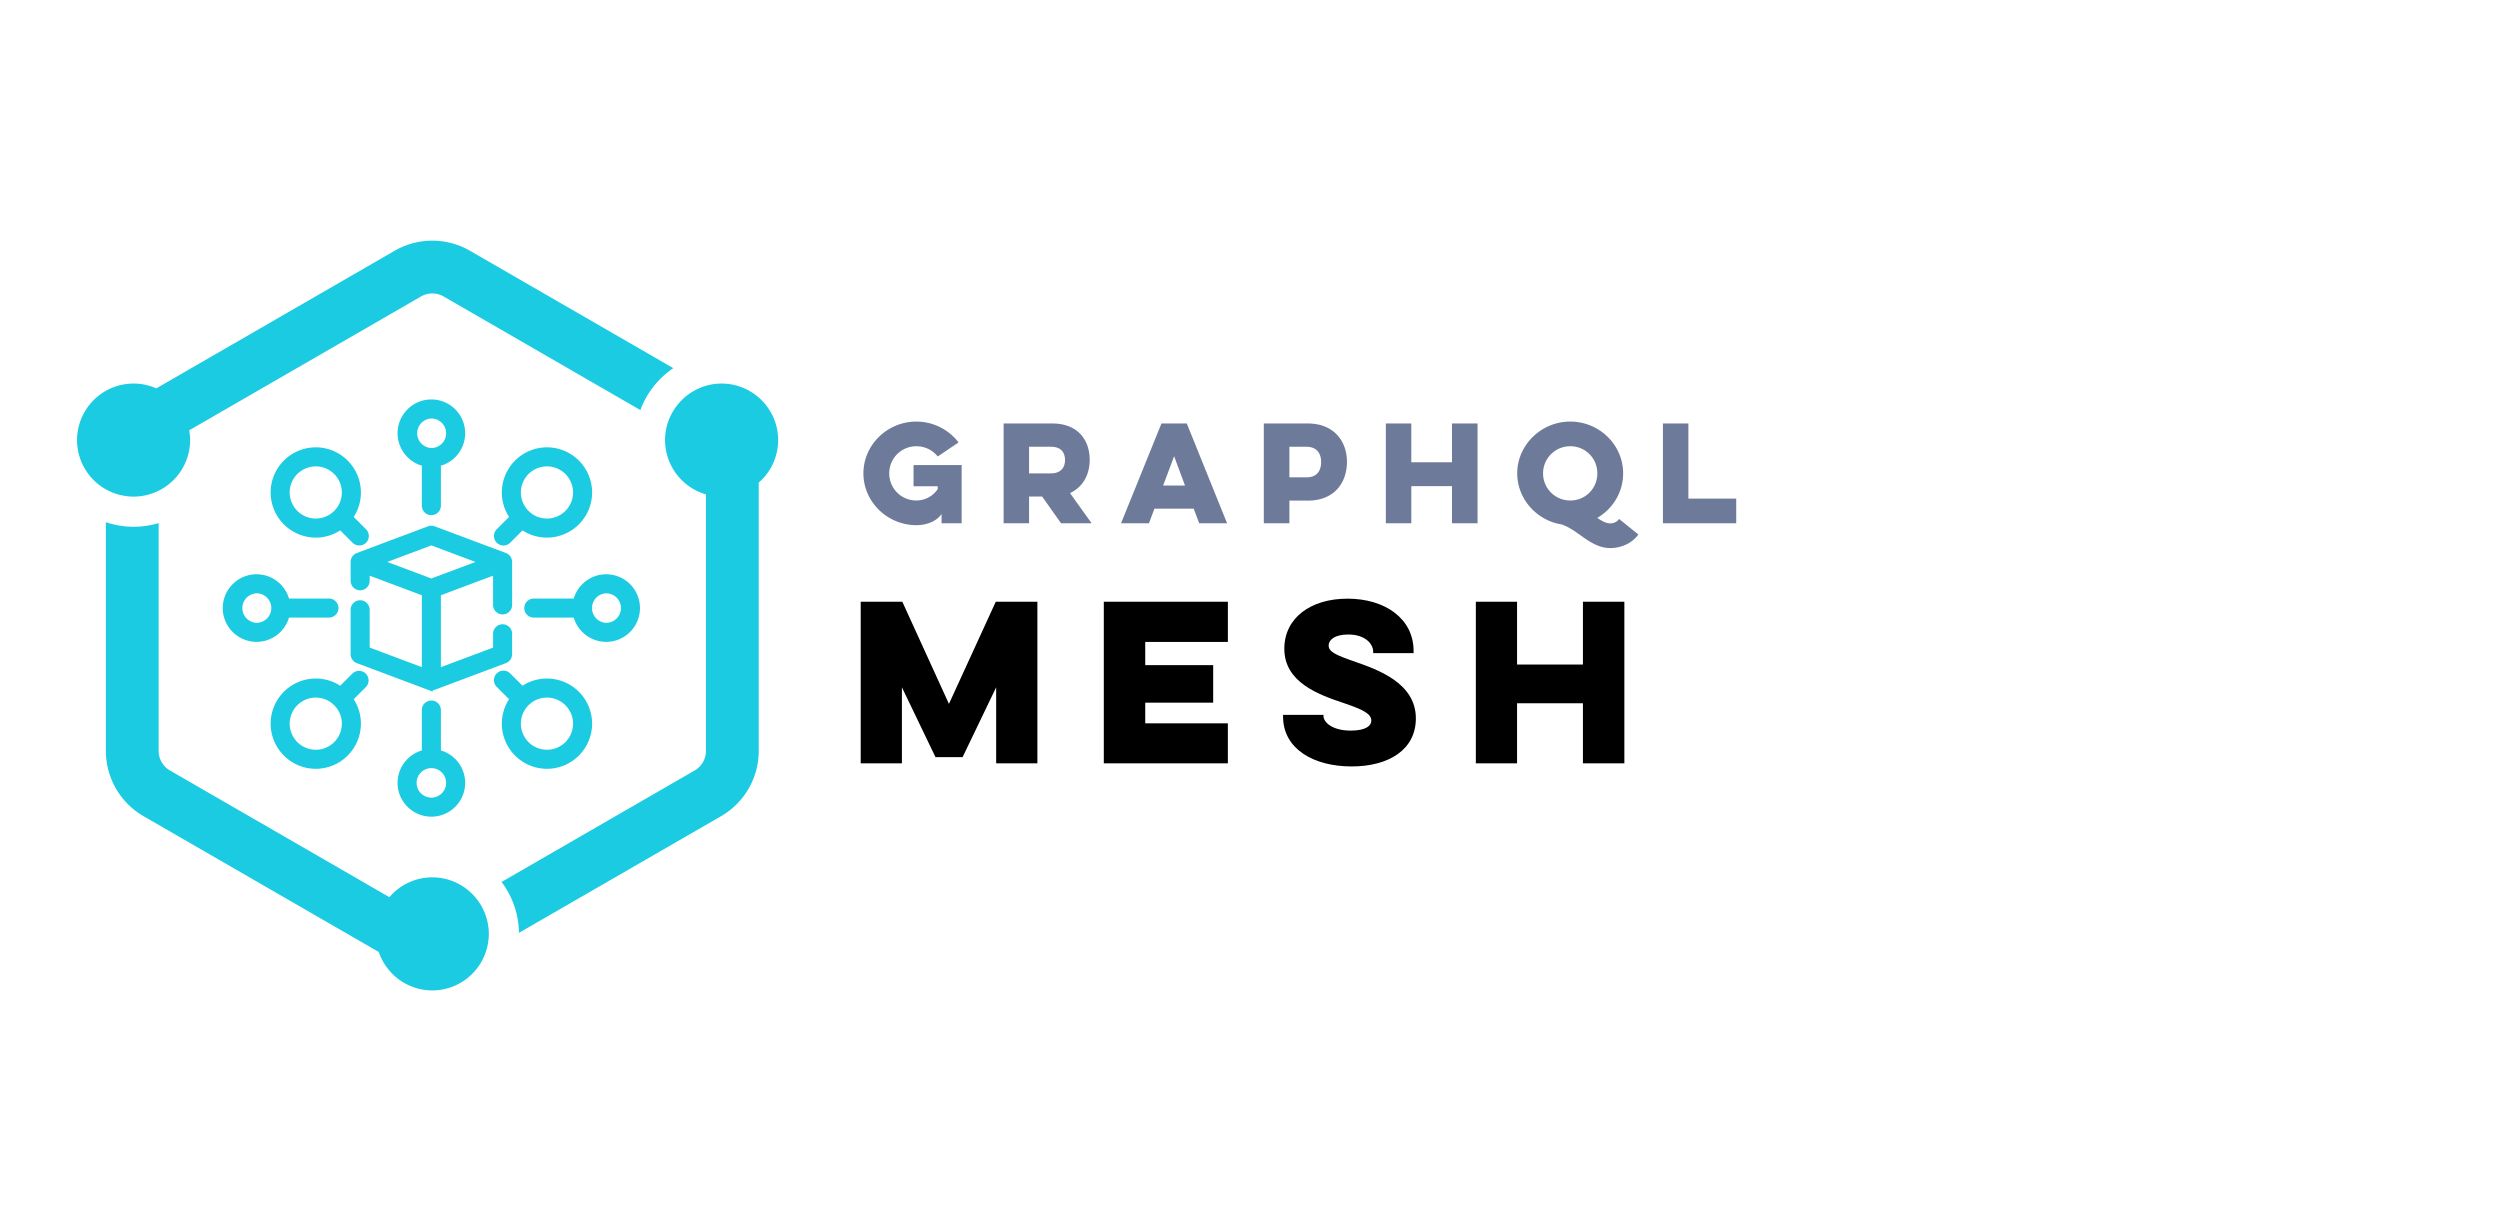 <svg xmlns="http://www.w3.org/2000/svg" viewBox="0 0 215 105"><g fill="none" fill-rule="evenodd"><path fill="#FFF" d="M0 0h215v105H0z"/><g fill="#1BCBE2"><path d="M42.04 80.315c0 .253-.025.501-.063.744l-.014.091a4.866 4.866 0 0 1-4.785 4.027 4.868 4.868 0 0 1-4.602-3.306l-20.23-11.679a6.483 6.483 0 0 1-3.241-5.614V44.907a7.426 7.426 0 0 0 2.383.397c.75 0 1.472-.113 2.155-.32v19.594c0 .692.372 1.337.973 1.683l18.871 10.896a4.85 4.85 0 0 1 3.691-1.705c1.606 0 3.028.785 3.915 1.99l.048.064c.062.088.12.178.177.27l.065.107a4.807 4.807 0 0 1 .316.653c.024.06.045.12.067.181.027.077.053.155.076.233.023.075.04.15.058.225.017.07.035.14.049.212.019.095.03.19.044.285.007.058.018.113.024.17.014.156.023.313.023.473Zm24.88-42.466a4.844 4.844 0 0 1-1.67 3.657v23.072a6.482 6.482 0 0 1-3.24 5.614L44.63 80.226a7.409 7.409 0 0 0-1.496-4.377l16.607-9.588c.6-.346.972-.99.972-1.683v-22.06a4.867 4.867 0 0 1-3.518-4.67 4.826 4.826 0 0 1 .982-2.917 4.76 4.76 0 0 1 .362-.428l.017-.019c.267-.278.565-.522.89-.73l.104-.064c.129-.077.26-.15.396-.215.04-.019.08-.04.12-.057.17-.077.345-.148.525-.204a4.84 4.84 0 0 1 1.467-.228 4.867 4.867 0 0 1 4.862 4.863ZM9.105 42.083a4.864 4.864 0 0 1-2.48-4.234 4.868 4.868 0 0 1 4.863-4.863c.695 0 1.355.15 1.954.414l20.494-11.833a6.478 6.478 0 0 1 6.483 0l17.483 10.094a7.488 7.488 0 0 0-2.83 3.605L38.15 25.497a1.944 1.944 0 0 0-1.945 0L16.272 37.006c.049.274.078.554.078.843a4.866 4.866 0 0 1-3.188 4.559l-.043.016a5.153 5.153 0 0 1-.45.136c-.03.008-.06.017-.091.023-.14.032-.283.058-.427.078-.04.005-.078.013-.118.017-.179.02-.36.033-.545.033a4.74 4.74 0 0 1-.586-.039c-.051-.006-.102-.015-.153-.023a4.7 4.7 0 0 1-.437-.087l-.132-.034a4.875 4.875 0 0 1-1.075-.445Z"/><path d="M37.098 60.245a.82.82 0 0 1 .82.819v3.474a2.917 2.917 0 0 1 2.087 2.79 2.91 2.91 0 0 1-2.907 2.907 2.91 2.91 0 0 1-2.907-2.907c0-1.294.864-2.43 2.088-2.79v-3.474a.82.82 0 0 1 .819-.82Zm0 5.814c-.7 0-1.269.57-1.269 1.269 0 .7.57 1.269 1.269 1.269.7 0 1.269-.57 1.269-1.269 0-.7-.57-1.269-1.269-1.269Zm5.622-8.143a.82.82 0 0 1 1.158 0l1.059 1.058a3.844 3.844 0 0 1 2.103-.62 3.886 3.886 0 0 1 3.881 3.882 3.886 3.886 0 0 1-3.881 3.881 3.886 3.886 0 0 1-3.882-3.881c0-.755.214-1.476.62-2.104l-1.058-1.058a.816.816 0 0 1 0-1.158Zm-12.402 0a.82.82 0 0 1 1.159 1.159l-1.059 1.058c.406.627.62 1.348.62 2.103a3.886 3.886 0 0 1-3.881 3.881 3.886 3.886 0 0 1-3.882-3.881 3.886 3.886 0 0 1 3.882-3.882c.754 0 1.475.214 2.102.62Zm16.722 2.076a2.246 2.246 0 0 0-2.244 2.244 2.246 2.246 0 0 0 2.244 2.243 2.246 2.246 0 0 0 2.243-2.243 2.246 2.246 0 0 0-2.243-2.244Zm-19.883 0a2.246 2.246 0 0 0-2.244 2.244 2.246 2.246 0 0 0 2.244 2.243 2.246 2.246 0 0 0 2.243-2.243 2.246 2.246 0 0 0-2.243-2.244Zm9.653-14.729c.186-.07.39-.07.576 0l6.125 2.297a.822.822 0 0 1 .531.767v3.732a.82.82 0 0 1-1.638 0v-2.55l-4.487 1.682v6.185l4.487-1.682v-1.227a.82.82 0 0 1 1.638 0v1.794c0 .34-.213.648-.531.767l-6.125 2.297a.828.828 0 0 1-.167.043v.11l-6.534-2.45a.823.823 0 0 1-.531-.767v-3.858a.82.82 0 0 1 1.638 0v3.29l4.487 1.683v-6.185l-4.487-1.682v.477a.82.82 0 0 1-1.638 0v-1.66c0-.339.214-.647.531-.766Zm15.322 4.124a2.91 2.91 0 0 1 2.907 2.907 2.91 2.91 0 0 1-2.907 2.907 2.917 2.917 0 0 1-2.79-2.088h-3.474a.82.82 0 0 1 0-1.638h3.474a2.917 2.917 0 0 1 2.79-2.088Zm-30.068 0c1.294 0 2.43.864 2.79 2.088h3.474a.82.82 0 0 1 0 1.638h-3.474a2.917 2.917 0 0 1-2.79 2.088 2.91 2.91 0 0 1-2.907-2.907 2.91 2.91 0 0 1 2.907-2.907Zm30.068 1.638a1.27 1.27 0 0 0 0 2.538c.7 0 1.269-.57 1.269-1.269 0-.7-.57-1.269-1.27-1.269Zm-30.068 0a1.27 1.27 0 0 0 0 2.538c.7 0 1.269-.57 1.269-1.269 0-.7-.57-1.269-1.269-1.269Zm15.034-4.12-3.792 1.422 3.792 1.422 3.792-1.422-3.792-1.422Zm9.942-8.434a3.886 3.886 0 0 1 3.881 3.882 3.886 3.886 0 0 1-3.881 3.881 3.844 3.844 0 0 1-2.103-.62l-1.059 1.058a.815.815 0 0 1-1.158 0 .82.82 0 0 1 0-1.158l1.058-1.058a3.844 3.844 0 0 1-.62-2.103 3.886 3.886 0 0 1 3.882-3.882Zm-19.883 0a3.886 3.886 0 0 1 3.881 3.882c0 .754-.213 1.475-.62 2.103l1.058 1.058a.816.816 0 0 1-.58 1.398.815.815 0 0 1-.578-.24l-1.059-1.058a3.844 3.844 0 0 1-2.102.62 3.886 3.886 0 0 1-3.882-3.881 3.886 3.886 0 0 1 3.882-3.882Zm19.883 1.638a2.246 2.246 0 0 0-2.244 2.244 2.246 2.246 0 0 0 2.244 2.243 2.246 2.246 0 0 0 2.243-2.243 2.246 2.246 0 0 0-2.243-2.244Zm-19.883 0a2.246 2.246 0 0 0-2.244 2.244 2.246 2.246 0 0 0 2.244 2.243 2.246 2.246 0 0 0 2.243-2.243 2.246 2.246 0 0 0-2.243-2.244Zm9.941-5.756a2.91 2.91 0 0 1 2.907 2.907c0 1.295-.864 2.43-2.088 2.79v3.474a.82.82 0 0 1-1.638 0V40.05a2.917 2.917 0 0 1-2.088-2.79 2.91 2.91 0 0 1 2.907-2.907Zm0 1.638a1.27 1.27 0 0 0 0 2.538c.7 0 1.269-.57 1.269-1.269 0-.7-.57-1.269-1.269-1.269Z"/></g><path fill="#6D7A99" fill-rule="nonzero" d="M78.565 41.821h2.079v.242a2.208 2.208 0 0 1-1.837.979 2.32 2.32 0 0 1-2.332-2.332 2.32 2.32 0 0 1 2.332-2.332c.748 0 1.408.341 1.837.88l1.793-1.21a4.591 4.591 0 0 0-3.63-1.793c-2.486 0-4.554 2.002-4.554 4.455 0 2.453 2.068 4.455 4.554 4.455.88 0 1.749-.33 2.167-.968V45h1.727v-5.005h-4.136v1.826Zm7.746-5.401V45H88.5v-2.299h1.122L91.25 45h2.629l-1.86-2.596c1.156-.528 1.695-1.65 1.695-2.849 0-1.705-1.012-3.135-3.212-3.135H86.31Zm4.07 2.002c.88 0 1.21.495 1.21 1.155 0 .594-.33 1.133-1.21 1.133H88.5v-2.288h1.88Zm9.505-2.002L96.41 45h2.398l.473-1.254h3.377l.473 1.254h2.398l-3.465-8.58h-2.178Zm2.024 5.335h-1.88l.945-2.519.935 2.519ZM108.688 45h2.2v-1.947h1.584c2.277 0 3.366-1.529 3.366-3.344 0-1.727-1.09-3.289-3.366-3.289h-3.784V45Zm3.663-6.578c.924 0 1.265.616 1.265 1.298 0 .759-.341 1.331-1.265 1.331h-1.463v-2.629h1.463Zm12.52-2.002v3.333h-3.499V36.42h-2.189V45h2.19v-3.19h3.497V45h2.2v-8.58h-2.2Zm5.61 4.29c0 2.2 1.673 4.048 3.807 4.389 1.485.495 2.486 2.035 4.213 2.035.78 0 1.782-.319 2.398-1.166l-1.661-1.342c-.231.352-.627.385-.748.385-.374 0-.726-.198-1.122-.473 1.33-.781 2.222-2.2 2.222-3.828 0-2.453-2.046-4.455-4.554-4.455-2.475 0-4.554 2.002-4.554 4.455Zm2.223 0a2.326 2.326 0 0 1 2.332-2.332 2.306 2.306 0 0 1 2.332 2.332 2.306 2.306 0 0 1-2.332 2.332 2.326 2.326 0 0 1-2.332-2.332ZM143.012 45v-8.58h2.19v6.457h4.113V45h-6.303Z"/><path fill="#000" fill-rule="nonzero" d="M77.565 65.647v-6.538l2.886 6.003h2.333l2.886-6.003v6.538h3.545V51.752h-3.58l-4.026 8.782-4.008-8.782H74.02v13.895h3.545Zm28.031 0v-3.438H98.49v-1.782h5.843v-3.224H98.49v-1.995h7.107v-3.456h-10.67v13.895h10.67Zm10.646.267c3.17 0 5.522-1.425 5.522-4.133 0-3.046-3.278-4.186-5.202-4.863-1.656-.57-2.298-.855-2.298-1.407 0-.463.481-.944 1.693-.944 1.443 0 2.137.801 2.137 1.478v.125h3.474v-.196c0-2.761-2.44-4.489-5.683-4.489-3.17 0-5.433 1.657-5.433 4.31 0 2.869 2.904 3.938 5.113 4.668 1.674.57 2.369.926 2.369 1.514 0 .41-.428.855-1.764.855-1.62 0-2.351-.73-2.351-1.264v-.09h-3.474v.16c0 2.726 2.565 4.276 5.897 4.276Zm14.225-.267V60.48h5.665v5.166h3.563V51.752h-3.563v5.398h-5.665v-5.398h-3.544v13.895h3.544Z"/></g></svg>